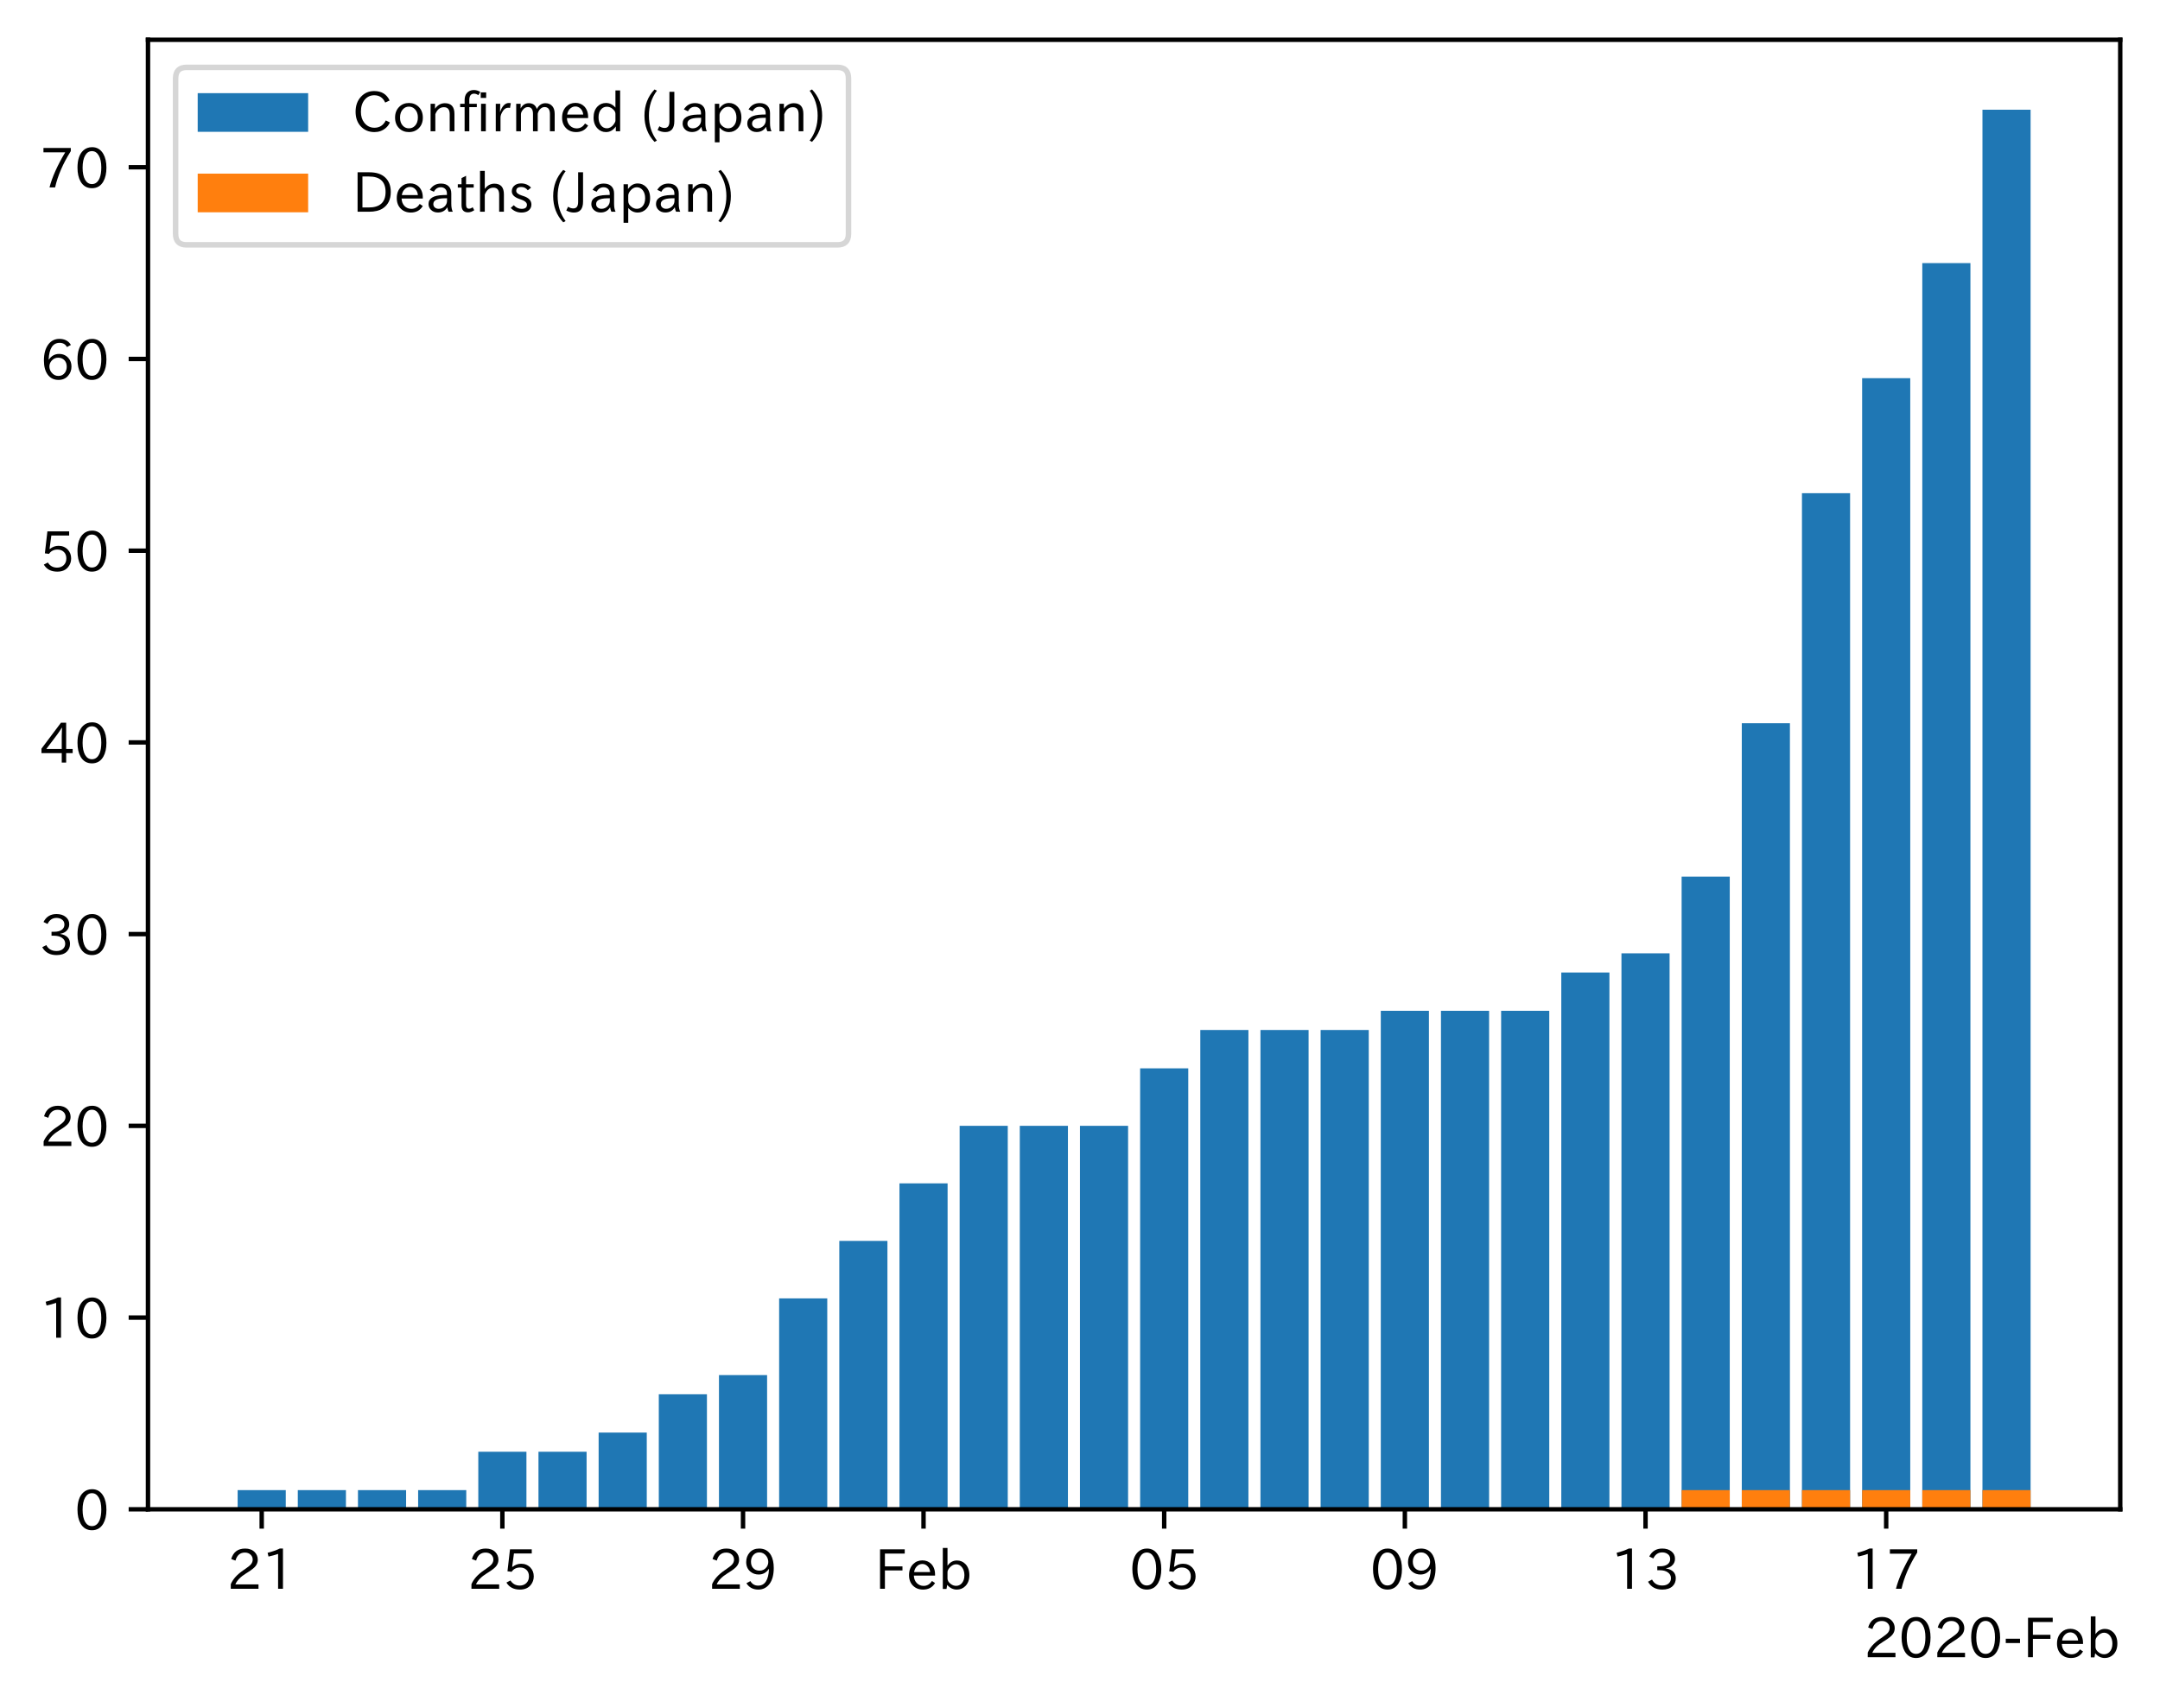<?xml version="1.0" encoding="utf-8" standalone="no"?>
<!DOCTYPE svg PUBLIC "-//W3C//DTD SVG 1.1//EN"
  "http://www.w3.org/Graphics/SVG/1.1/DTD/svg11.dtd">
<!-- Created with matplotlib (https://matplotlib.org/) -->
<svg height="309.293pt" version="1.1" viewBox="0 0 391.117 309.293" width="391.117pt" xmlns="http://www.w3.org/2000/svg" xmlns:xlink="http://www.w3.org/1999/xlink">
 <defs>
  <style type="text/css">
*{stroke-linecap:butt;stroke-linejoin:round;}
  </style>
 </defs>
 <g id="figure_1">
  <g id="patch_1">
   <path d="M 0 309.293 
L 391.117 309.293 
L 391.117 0 
L 0 0 
z
" style="fill:#ffffff;"/>
  </g>
  <g id="axes_1">
   <g id="patch_2">
    <path d="M 26.797 273.312 
L 383.917 273.312 
L 383.917 7.2 
L 26.797 7.2 
z
" style="fill:#ffffff;"/>
   </g>
   <g id="patch_3">
    <path clip-path="url(#p3674343d57)" d="M 43.03 273.312 
L 51.745 273.312 
L 51.745 269.84 
L 43.03 269.84 
z
" style="fill:#1f77b4;"/>
   </g>
   <g id="patch_4">
    <path clip-path="url(#p3674343d57)" d="M 53.924 273.312 
L 62.64 273.312 
L 62.64 269.84 
L 53.924 269.84 
z
" style="fill:#1f77b4;"/>
   </g>
   <g id="patch_5">
    <path clip-path="url(#p3674343d57)" d="M 64.818 273.312 
L 73.534 273.312 
L 73.534 269.84 
L 64.818 269.84 
z
" style="fill:#1f77b4;"/>
   </g>
   <g id="patch_6">
    <path clip-path="url(#p3674343d57)" d="M 75.713 273.312 
L 84.429 273.312 
L 84.429 269.84 
L 75.713 269.84 
z
" style="fill:#1f77b4;"/>
   </g>
   <g id="patch_7">
    <path clip-path="url(#p3674343d57)" d="M 86.607 273.312 
L 95.323 273.312 
L 95.323 262.897 
L 86.607 262.897 
z
" style="fill:#1f77b4;"/>
   </g>
   <g id="patch_8">
    <path clip-path="url(#p3674343d57)" d="M 97.502 273.312 
L 106.217 273.312 
L 106.217 262.897 
L 97.502 262.897 
z
" style="fill:#1f77b4;"/>
   </g>
   <g id="patch_9">
    <path clip-path="url(#p3674343d57)" d="M 108.396 273.312 
L 117.112 273.312 
L 117.112 259.425 
L 108.396 259.425 
z
" style="fill:#1f77b4;"/>
   </g>
   <g id="patch_10">
    <path clip-path="url(#p3674343d57)" d="M 119.291 273.312 
L 128.006 273.312 
L 128.006 252.481 
L 119.291 252.481 
z
" style="fill:#1f77b4;"/>
   </g>
   <g id="patch_11">
    <path clip-path="url(#p3674343d57)" d="M 130.185 273.312 
L 138.901 273.312 
L 138.901 249.01 
L 130.185 249.01 
z
" style="fill:#1f77b4;"/>
   </g>
   <g id="patch_12">
    <path clip-path="url(#p3674343d57)" d="M 141.08 273.312 
L 149.795 273.312 
L 149.795 235.122 
L 141.08 235.122 
z
" style="fill:#1f77b4;"/>
   </g>
   <g id="patch_13">
    <path clip-path="url(#p3674343d57)" d="M 151.974 273.312 
L 160.69 273.312 
L 160.69 224.707 
L 151.974 224.707 
z
" style="fill:#1f77b4;"/>
   </g>
   <g id="patch_14">
    <path clip-path="url(#p3674343d57)" d="M 162.869 273.312 
L 171.584 273.312 
L 171.584 214.292 
L 162.869 214.292 
z
" style="fill:#1f77b4;"/>
   </g>
   <g id="patch_15">
    <path clip-path="url(#p3674343d57)" d="M 173.763 273.312 
L 182.479 273.312 
L 182.479 203.876 
L 173.763 203.876 
z
" style="fill:#1f77b4;"/>
   </g>
   <g id="patch_16">
    <path clip-path="url(#p3674343d57)" d="M 184.657 273.312 
L 193.373 273.312 
L 193.373 203.876 
L 184.657 203.876 
z
" style="fill:#1f77b4;"/>
   </g>
   <g id="patch_17">
    <path clip-path="url(#p3674343d57)" d="M 195.552 273.312 
L 204.267 273.312 
L 204.267 203.876 
L 195.552 203.876 
z
" style="fill:#1f77b4;"/>
   </g>
   <g id="patch_18">
    <path clip-path="url(#p3674343d57)" d="M 206.446 273.312 
L 215.162 273.312 
L 215.162 193.461 
L 206.446 193.461 
z
" style="fill:#1f77b4;"/>
   </g>
   <g id="patch_19">
    <path clip-path="url(#p3674343d57)" d="M 217.341 273.312 
L 226.056 273.312 
L 226.056 186.517 
L 217.341 186.517 
z
" style="fill:#1f77b4;"/>
   </g>
   <g id="patch_20">
    <path clip-path="url(#p3674343d57)" d="M 228.235 273.312 
L 236.951 273.312 
L 236.951 186.517 
L 228.235 186.517 
z
" style="fill:#1f77b4;"/>
   </g>
   <g id="patch_21">
    <path clip-path="url(#p3674343d57)" d="M 239.13 273.312 
L 247.845 273.312 
L 247.845 186.517 
L 239.13 186.517 
z
" style="fill:#1f77b4;"/>
   </g>
   <g id="patch_22">
    <path clip-path="url(#p3674343d57)" d="M 250.024 273.312 
L 258.74 273.312 
L 258.74 183.046 
L 250.024 183.046 
z
" style="fill:#1f77b4;"/>
   </g>
   <g id="patch_23">
    <path clip-path="url(#p3674343d57)" d="M 260.919 273.312 
L 269.634 273.312 
L 269.634 183.046 
L 260.919 183.046 
z
" style="fill:#1f77b4;"/>
   </g>
   <g id="patch_24">
    <path clip-path="url(#p3674343d57)" d="M 271.813 273.312 
L 280.529 273.312 
L 280.529 183.046 
L 271.813 183.046 
z
" style="fill:#1f77b4;"/>
   </g>
   <g id="patch_25">
    <path clip-path="url(#p3674343d57)" d="M 282.707 273.312 
L 291.423 273.312 
L 291.423 176.102 
L 282.707 176.102 
z
" style="fill:#1f77b4;"/>
   </g>
   <g id="patch_26">
    <path clip-path="url(#p3674343d57)" d="M 293.602 273.312 
L 302.317 273.312 
L 302.317 172.63 
L 293.602 172.63 
z
" style="fill:#1f77b4;"/>
   </g>
   <g id="patch_27">
    <path clip-path="url(#p3674343d57)" d="M 304.496 273.312 
L 313.212 273.312 
L 313.212 158.743 
L 304.496 158.743 
z
" style="fill:#1f77b4;"/>
   </g>
   <g id="patch_28">
    <path clip-path="url(#p3674343d57)" d="M 315.391 273.312 
L 324.106 273.312 
L 324.106 130.969 
L 315.391 130.969 
z
" style="fill:#1f77b4;"/>
   </g>
   <g id="patch_29">
    <path clip-path="url(#p3674343d57)" d="M 326.285 273.312 
L 335.001 273.312 
L 335.001 89.308 
L 326.285 89.308 
z
" style="fill:#1f77b4;"/>
   </g>
   <g id="patch_30">
    <path clip-path="url(#p3674343d57)" d="M 337.18 273.312 
L 345.895 273.312 
L 345.895 68.477 
L 337.18 68.477 
z
" style="fill:#1f77b4;"/>
   </g>
   <g id="patch_31">
    <path clip-path="url(#p3674343d57)" d="M 348.074 273.312 
L 356.79 273.312 
L 356.79 47.646 
L 348.074 47.646 
z
" style="fill:#1f77b4;"/>
   </g>
   <g id="patch_32">
    <path clip-path="url(#p3674343d57)" d="M 358.969 273.312 
L 367.684 273.312 
L 367.684 19.872 
L 358.969 19.872 
z
" style="fill:#1f77b4;"/>
   </g>
   <g id="patch_33">
    <path clip-path="url(#p3674343d57)" d="M 43.03 273.312 
L 51.745 273.312 
L 51.745 273.312 
L 43.03 273.312 
z
" style="fill:#ff7f0e;"/>
   </g>
   <g id="patch_34">
    <path clip-path="url(#p3674343d57)" d="M 53.924 273.312 
L 62.64 273.312 
L 62.64 273.312 
L 53.924 273.312 
z
" style="fill:#ff7f0e;"/>
   </g>
   <g id="patch_35">
    <path clip-path="url(#p3674343d57)" d="M 64.818 273.312 
L 73.534 273.312 
L 73.534 273.312 
L 64.818 273.312 
z
" style="fill:#ff7f0e;"/>
   </g>
   <g id="patch_36">
    <path clip-path="url(#p3674343d57)" d="M 75.713 273.312 
L 84.429 273.312 
L 84.429 273.312 
L 75.713 273.312 
z
" style="fill:#ff7f0e;"/>
   </g>
   <g id="patch_37">
    <path clip-path="url(#p3674343d57)" d="M 86.607 273.312 
L 95.323 273.312 
L 95.323 273.312 
L 86.607 273.312 
z
" style="fill:#ff7f0e;"/>
   </g>
   <g id="patch_38">
    <path clip-path="url(#p3674343d57)" d="M 97.502 273.312 
L 106.217 273.312 
L 106.217 273.312 
L 97.502 273.312 
z
" style="fill:#ff7f0e;"/>
   </g>
   <g id="patch_39">
    <path clip-path="url(#p3674343d57)" d="M 108.396 273.312 
L 117.112 273.312 
L 117.112 273.312 
L 108.396 273.312 
z
" style="fill:#ff7f0e;"/>
   </g>
   <g id="patch_40">
    <path clip-path="url(#p3674343d57)" d="M 119.291 273.312 
L 128.006 273.312 
L 128.006 273.312 
L 119.291 273.312 
z
" style="fill:#ff7f0e;"/>
   </g>
   <g id="patch_41">
    <path clip-path="url(#p3674343d57)" d="M 130.185 273.312 
L 138.901 273.312 
L 138.901 273.312 
L 130.185 273.312 
z
" style="fill:#ff7f0e;"/>
   </g>
   <g id="patch_42">
    <path clip-path="url(#p3674343d57)" d="M 141.08 273.312 
L 149.795 273.312 
L 149.795 273.312 
L 141.08 273.312 
z
" style="fill:#ff7f0e;"/>
   </g>
   <g id="patch_43">
    <path clip-path="url(#p3674343d57)" d="M 151.974 273.312 
L 160.69 273.312 
L 160.69 273.312 
L 151.974 273.312 
z
" style="fill:#ff7f0e;"/>
   </g>
   <g id="patch_44">
    <path clip-path="url(#p3674343d57)" d="M 162.869 273.312 
L 171.584 273.312 
L 171.584 273.312 
L 162.869 273.312 
z
" style="fill:#ff7f0e;"/>
   </g>
   <g id="patch_45">
    <path clip-path="url(#p3674343d57)" d="M 173.763 273.312 
L 182.479 273.312 
L 182.479 273.312 
L 173.763 273.312 
z
" style="fill:#ff7f0e;"/>
   </g>
   <g id="patch_46">
    <path clip-path="url(#p3674343d57)" d="M 184.657 273.312 
L 193.373 273.312 
L 193.373 273.312 
L 184.657 273.312 
z
" style="fill:#ff7f0e;"/>
   </g>
   <g id="patch_47">
    <path clip-path="url(#p3674343d57)" d="M 195.552 273.312 
L 204.267 273.312 
L 204.267 273.312 
L 195.552 273.312 
z
" style="fill:#ff7f0e;"/>
   </g>
   <g id="patch_48">
    <path clip-path="url(#p3674343d57)" d="M 206.446 273.312 
L 215.162 273.312 
L 215.162 273.312 
L 206.446 273.312 
z
" style="fill:#ff7f0e;"/>
   </g>
   <g id="patch_49">
    <path clip-path="url(#p3674343d57)" d="M 217.341 273.312 
L 226.056 273.312 
L 226.056 273.312 
L 217.341 273.312 
z
" style="fill:#ff7f0e;"/>
   </g>
   <g id="patch_50">
    <path clip-path="url(#p3674343d57)" d="M 228.235 273.312 
L 236.951 273.312 
L 236.951 273.312 
L 228.235 273.312 
z
" style="fill:#ff7f0e;"/>
   </g>
   <g id="patch_51">
    <path clip-path="url(#p3674343d57)" d="M 239.13 273.312 
L 247.845 273.312 
L 247.845 273.312 
L 239.13 273.312 
z
" style="fill:#ff7f0e;"/>
   </g>
   <g id="patch_52">
    <path clip-path="url(#p3674343d57)" d="M 250.024 273.312 
L 258.74 273.312 
L 258.74 273.312 
L 250.024 273.312 
z
" style="fill:#ff7f0e;"/>
   </g>
   <g id="patch_53">
    <path clip-path="url(#p3674343d57)" d="M 260.919 273.312 
L 269.634 273.312 
L 269.634 273.312 
L 260.919 273.312 
z
" style="fill:#ff7f0e;"/>
   </g>
   <g id="patch_54">
    <path clip-path="url(#p3674343d57)" d="M 271.813 273.312 
L 280.529 273.312 
L 280.529 273.312 
L 271.813 273.312 
z
" style="fill:#ff7f0e;"/>
   </g>
   <g id="patch_55">
    <path clip-path="url(#p3674343d57)" d="M 282.707 273.312 
L 291.423 273.312 
L 291.423 273.312 
L 282.707 273.312 
z
" style="fill:#ff7f0e;"/>
   </g>
   <g id="patch_56">
    <path clip-path="url(#p3674343d57)" d="M 293.602 273.312 
L 302.317 273.312 
L 302.317 273.312 
L 293.602 273.312 
z
" style="fill:#ff7f0e;"/>
   </g>
   <g id="patch_57">
    <path clip-path="url(#p3674343d57)" d="M 304.496 273.312 
L 313.212 273.312 
L 313.212 269.84 
L 304.496 269.84 
z
" style="fill:#ff7f0e;"/>
   </g>
   <g id="patch_58">
    <path clip-path="url(#p3674343d57)" d="M 315.391 273.312 
L 324.106 273.312 
L 324.106 269.84 
L 315.391 269.84 
z
" style="fill:#ff7f0e;"/>
   </g>
   <g id="patch_59">
    <path clip-path="url(#p3674343d57)" d="M 326.285 273.312 
L 335.001 273.312 
L 335.001 269.84 
L 326.285 269.84 
z
" style="fill:#ff7f0e;"/>
   </g>
   <g id="patch_60">
    <path clip-path="url(#p3674343d57)" d="M 337.18 273.312 
L 345.895 273.312 
L 345.895 269.84 
L 337.18 269.84 
z
" style="fill:#ff7f0e;"/>
   </g>
   <g id="patch_61">
    <path clip-path="url(#p3674343d57)" d="M 348.074 273.312 
L 356.79 273.312 
L 356.79 269.84 
L 348.074 269.84 
z
" style="fill:#ff7f0e;"/>
   </g>
   <g id="patch_62">
    <path clip-path="url(#p3674343d57)" d="M 358.969 273.312 
L 367.684 273.312 
L 367.684 269.84 
L 358.969 269.84 
z
" style="fill:#ff7f0e;"/>
   </g>
   <g id="matplotlib.axis_1">
    <g id="xtick_1">
     <g id="line2d_1">
      <defs>
       <path d="M 0 0 
L 0 3.5 
" id="m0806a9e936" style="stroke:#000000;stroke-width:0.8;"/>
      </defs>
      <g>
       <use style="stroke:#000000;stroke-width:0.8;" x="47.387" xlink:href="#m0806a9e936" y="273.312"/>
      </g>
     </g>
     <g id="text_1">
      <!-- 21 -->
      <defs>
       <path d="M 57.172 0.984 
L 6.984 0.984 
L 6.984 9.281 
Q 12.891 23.047 29.594 34.422 
L 32.375 36.281 
Q 40.922 42.141 43.609 45.406 
Q 46.688 49.266 46.688 53.812 
Q 46.688 58.938 43.062 62.547 
Q 39.062 66.547 32.562 66.547 
Q 19.531 66.547 15.484 52 
L 7.766 54.781 
Q 13.328 73.828 33.062 73.828 
Q 43.844 73.828 50.25 67.438 
Q 55.859 61.672 55.859 53.516 
Q 55.859 47.469 52.25 42.531 
Q 48.922 37.75 36.969 30.281 
L 34.859 29 
Q 19.625 19.578 15.281 8.891 
L 57.172 8.891 
z
" id="IPAexGothic-50"/>
       <path d="M 38.484 0.984 
L 29.688 0.984 
L 29.688 64.109 
Q 21.438 61.281 12.312 59.328 
L 10.688 66.109 
Q 23.734 69.391 32.906 73.922 
L 38.484 73.922 
z
" id="IPAexGothic-49"/>
      </defs>
      <g transform="translate(41.089 287.803)scale(0.1 -0.1)">
       <use xlink:href="#IPAexGothic-50"/>
       <use x="62.988" xlink:href="#IPAexGothic-49"/>
      </g>
     </g>
    </g>
    <g id="xtick_2">
     <g id="line2d_2">
      <g>
       <use style="stroke:#000000;stroke-width:0.8;" x="90.965" xlink:href="#m0806a9e936" y="273.312"/>
      </g>
     </g>
     <g id="text_2">
      <!-- 25 -->
      <defs>
       <path d="M 18.406 40.672 
Q 25.531 46.297 33.938 46.297 
Q 44 46.297 50.641 39.5 
Q 56.844 33.016 56.844 23.391 
Q 56.844 14.656 51.516 8.016 
Q 44.828 -0.484 31.734 -0.484 
Q 14.984 -0.484 7.328 12.25 
L 14.656 16.062 
Q 20.453 6.781 31.453 6.781 
Q 38.531 6.781 43.266 11.188 
Q 48.141 15.828 48.141 23.484 
Q 48.141 30.719 43.844 35.016 
Q 39.359 39.5 32.125 39.5 
Q 21.969 39.5 16.75 31.688 
L 9.234 32.672 
L 13.812 72.406 
L 53.219 72.406 
L 53.219 64.891 
L 20.953 64.891 
L 17.719 40.672 
z
" id="IPAexGothic-53"/>
      </defs>
      <g transform="translate(84.667 287.803)scale(0.1 -0.1)">
       <use xlink:href="#IPAexGothic-50"/>
       <use x="62.988" xlink:href="#IPAexGothic-53"/>
      </g>
     </g>
    </g>
    <g id="xtick_3">
     <g id="line2d_3">
      <g>
       <use style="stroke:#000000;stroke-width:0.8;" x="134.543" xlink:href="#m0806a9e936" y="273.312"/>
      </g>
     </g>
     <g id="text_3">
      <!-- 29 -->
      <defs>
       <path d="M 46.625 36.812 
Q 39.75 26.812 28.328 26.812 
Q 19.578 26.812 13.234 32.125 
Q 5.719 38.422 5.719 49.422 
Q 5.719 59.578 12.016 66.656 
Q 18.453 73.828 29.203 73.828 
Q 43.75 73.828 50.641 61.719 
Q 55.609 52.781 55.609 38.625 
Q 55.609 19.531 47.516 9.188 
Q 39.891 -0.484 27.641 -0.484 
Q 13.422 -0.484 6.109 10.984 
L 13.328 14.891 
Q 18.062 6.688 27.391 6.688 
Q 45.656 6.688 47.016 36.812 
z
M 29.5 66.844 
Q 22.656 66.844 18.312 61.719 
Q 14.406 57.078 14.406 50 
Q 14.406 42.828 18.109 38.719 
Q 22.406 33.797 29.781 33.797 
Q 37.984 33.797 42.625 40.188 
Q 45.703 44.484 45.703 49.516 
Q 45.703 55.516 42.094 60.359 
Q 37.109 66.844 29.5 66.844 
z
" id="IPAexGothic-57"/>
      </defs>
      <g transform="translate(128.245 287.803)scale(0.1 -0.1)">
       <use xlink:href="#IPAexGothic-50"/>
       <use x="62.988" xlink:href="#IPAexGothic-57"/>
      </g>
     </g>
    </g>
    <g id="xtick_4">
     <g id="line2d_4">
      <g>
       <use style="stroke:#000000;stroke-width:0.8;" x="167.226" xlink:href="#m0806a9e936" y="273.312"/>
      </g>
     </g>
     <g id="text_4">
      <!-- Feb -->
      <defs>
       <path d="M 54.203 64.703 
L 18.312 64.703 
L 18.312 41.5 
L 50.094 41.5 
L 50.094 34.188 
L 18.312 34.188 
L 18.312 0.984 
L 9.516 0.984 
L 9.516 72.406 
L 54.203 72.406 
z
" id="IPAexGothic-70"/>
       <path d="M 13.484 24.906 
Q 13.922 16.266 18.891 11.281 
Q 23.969 6.203 31.203 6.203 
Q 40.719 6.203 46.297 15.094 
L 51.906 11.375 
Q 44.828 -0.484 30.172 -0.484 
Q 19.094 -0.484 11.969 6.594 
Q 4.781 13.812 4.781 25.641 
Q 4.781 38.188 12.312 45.703 
Q 19 52.391 29 52.391 
Q 38.422 52.391 44.781 46.188 
Q 51.906 38.969 51.906 26.906 
L 51.906 24.906 
z
M 43.062 31.203 
Q 42.328 37.984 38.281 41.891 
Q 34.281 45.906 28.812 45.906 
Q 22.469 45.906 17.969 40.484 
Q 14.891 36.812 13.969 31.203 
z
" id="IPAexGothic-101"/>
       <path d="M 17.578 42.672 
Q 24.219 52.203 34.672 52.203 
Q 43.562 52.203 49.859 45.906 
Q 57.172 38.578 57.172 25.688 
Q 57.172 13.094 49.859 5.812 
Q 43.562 -0.484 34.469 -0.484 
Q 24.359 -0.484 17 8.062 
L 15.766 0.688 
L 9.078 0.688 
L 9.078 74.906 
L 17.578 74.906 
z
M 17.578 31.203 
L 17.578 19.578 
Q 17.578 13.875 23.875 9.375 
Q 28.172 6.297 33.109 6.297 
Q 38.875 6.297 42.875 10.297 
Q 48.188 15.766 48.188 25.484 
Q 48.188 34.281 43.797 39.891 
Q 39.453 45.312 33.203 45.312 
Q 27.484 45.312 22.469 40.281 
Q 17.578 35.406 17.578 31.203 
z
" id="IPAexGothic-98"/>
      </defs>
      <g transform="translate(158.403 287.803)scale(0.1 -0.1)">
       <use xlink:href="#IPAexGothic-70"/>
       <use x="57.178" xlink:href="#IPAexGothic-101"/>
       <use x="114.062" xlink:href="#IPAexGothic-98"/>
      </g>
     </g>
    </g>
    <g id="xtick_5">
     <g id="line2d_5">
      <g>
       <use style="stroke:#000000;stroke-width:0.8;" x="210.804" xlink:href="#m0806a9e936" y="273.312"/>
      </g>
     </g>
     <g id="text_5">
      <!-- 05 -->
      <defs>
       <path d="M 31.844 73.828 
Q 45.016 73.828 52.094 61.625 
Q 57.719 51.953 57.719 36.625 
Q 57.719 21.438 52.094 11.578 
Q 45.125 -0.484 31.5 -0.484 
Q 17.922 -0.484 10.938 11.578 
Q 5.328 21.438 5.328 36.719 
Q 5.328 58.016 15.625 67.719 
Q 22.172 73.828 31.844 73.828 
z
M 31.5 66.656 
Q 23.688 66.656 19.188 58.734 
Q 14.594 50.734 14.594 36.625 
Q 14.594 22.75 19.094 14.797 
Q 23.641 6.984 31.5 6.984 
Q 40.922 6.984 45.453 18.016 
Q 48.438 25.344 48.438 37.109 
Q 48.438 50.875 43.844 58.734 
Q 39.203 66.656 31.5 66.656 
z
" id="IPAexGothic-48"/>
      </defs>
      <g transform="translate(204.506 287.803)scale(0.1 -0.1)">
       <use xlink:href="#IPAexGothic-48"/>
       <use x="62.988" xlink:href="#IPAexGothic-53"/>
      </g>
     </g>
    </g>
    <g id="xtick_6">
     <g id="line2d_6">
      <g>
       <use style="stroke:#000000;stroke-width:0.8;" x="254.382" xlink:href="#m0806a9e936" y="273.312"/>
      </g>
     </g>
     <g id="text_6">
      <!-- 09 -->
      <g transform="translate(248.083 287.803)scale(0.1 -0.1)">
       <use xlink:href="#IPAexGothic-48"/>
       <use x="62.988" xlink:href="#IPAexGothic-57"/>
      </g>
     </g>
    </g>
    <g id="xtick_7">
     <g id="line2d_7">
      <g>
       <use style="stroke:#000000;stroke-width:0.8;" x="297.96" xlink:href="#m0806a9e936" y="273.312"/>
      </g>
     </g>
     <g id="text_7">
      <!-- 13 -->
      <defs>
       <path d="M 37.203 37.797 
Q 54.781 34.625 54.781 19.969 
Q 54.781 11.188 48.875 5.562 
Q 42.328 -0.484 30.375 -0.484 
Q 12.453 -0.484 4.5 13.766 
L 11.812 17.672 
Q 17.328 6.891 30.281 6.891 
Q 37.891 6.891 42.094 10.797 
Q 46.094 14.5 46.094 20.172 
Q 46.094 26.859 40.094 30.906 
Q 34.625 34.578 25.688 34.578 
L 21.297 34.578 
L 21.297 41.703 
L 25.875 41.703 
Q 34.859 41.703 39.594 45.125 
Q 44.672 48.734 44.672 54.828 
Q 44.672 61.469 38.969 64.656 
Q 35.297 66.844 30.172 66.844 
Q 19.344 66.844 14.109 55.906 
L 6.781 59.422 
Q 14.016 73.828 30.281 73.828 
Q 40.578 73.828 46.969 68.656 
Q 53.375 63.578 53.375 55.219 
Q 53.375 47.312 47.172 42.281 
Q 43.172 39.062 37.203 38.188 
z
" id="IPAexGothic-51"/>
      </defs>
      <g transform="translate(291.661 287.803)scale(0.1 -0.1)">
       <use xlink:href="#IPAexGothic-49"/>
       <use x="62.988" xlink:href="#IPAexGothic-51"/>
      </g>
     </g>
    </g>
    <g id="xtick_8">
     <g id="line2d_8">
      <g>
       <use style="stroke:#000000;stroke-width:0.8;" x="341.537" xlink:href="#m0806a9e936" y="273.312"/>
      </g>
     </g>
     <g id="text_8">
      <!-- 17 -->
      <defs>
       <path d="M 56.203 66.609 
Q 34.969 32.906 27.781 0.984 
L 17.672 0.984 
Q 24.703 28.656 46.094 64.5 
L 6.688 64.5 
L 6.688 72.406 
L 56.203 72.406 
z
" id="IPAexGothic-55"/>
      </defs>
      <g transform="translate(335.239 287.803)scale(0.1 -0.1)">
       <use xlink:href="#IPAexGothic-49"/>
       <use x="62.988" xlink:href="#IPAexGothic-55"/>
      </g>
     </g>
    </g>
    <g id="text_9">
     <!-- 2020-Feb -->
     <defs>
      <path d="M 30.766 26.609 
L 4.984 26.609 
L 4.984 34.422 
L 30.766 34.422 
z
" id="IPAexGothic-45"/>
     </defs>
     <g transform="translate(337.497 300.193)scale(0.1 -0.1)">
      <use xlink:href="#IPAexGothic-50"/>
      <use x="62.988" xlink:href="#IPAexGothic-48"/>
      <use x="125.977" xlink:href="#IPAexGothic-50"/>
      <use x="188.965" xlink:href="#IPAexGothic-48"/>
      <use x="251.953" xlink:href="#IPAexGothic-45"/>
      <use x="287.744" xlink:href="#IPAexGothic-70"/>
      <use x="344.922" xlink:href="#IPAexGothic-101"/>
      <use x="401.807" xlink:href="#IPAexGothic-98"/>
     </g>
    </g>
   </g>
   <g id="matplotlib.axis_2">
    <g id="ytick_1">
     <g id="line2d_9">
      <defs>
       <path d="M 0 0 
L -3.5 0 
" id="m1982afcfc7" style="stroke:#000000;stroke-width:0.8;"/>
      </defs>
      <g>
       <use style="stroke:#000000;stroke-width:0.8;" x="26.797" xlink:href="#m1982afcfc7" y="273.312"/>
      </g>
     </g>
     <g id="text_10">
      <!-- 0 -->
      <g transform="translate(13.498 277.057)scale(0.1 -0.1)">
       <use xlink:href="#IPAexGothic-48"/>
      </g>
     </g>
    </g>
    <g id="ytick_2">
     <g id="line2d_10">
      <g>
       <use style="stroke:#000000;stroke-width:0.8;" x="26.797" xlink:href="#m1982afcfc7" y="238.594"/>
      </g>
     </g>
     <g id="text_11">
      <!-- 10 -->
      <g transform="translate(7.2 242.34)scale(0.1 -0.1)">
       <use xlink:href="#IPAexGothic-49"/>
       <use x="62.988" xlink:href="#IPAexGothic-48"/>
      </g>
     </g>
    </g>
    <g id="ytick_3">
     <g id="line2d_11">
      <g>
       <use style="stroke:#000000;stroke-width:0.8;" x="26.797" xlink:href="#m1982afcfc7" y="203.876"/>
      </g>
     </g>
     <g id="text_12">
      <!-- 20 -->
      <g transform="translate(7.2 207.622)scale(0.1 -0.1)">
       <use xlink:href="#IPAexGothic-50"/>
       <use x="62.988" xlink:href="#IPAexGothic-48"/>
      </g>
     </g>
    </g>
    <g id="ytick_4">
     <g id="line2d_12">
      <g>
       <use style="stroke:#000000;stroke-width:0.8;" x="26.797" xlink:href="#m1982afcfc7" y="169.159"/>
      </g>
     </g>
     <g id="text_13">
      <!-- 30 -->
      <g transform="translate(7.2 172.904)scale(0.1 -0.1)">
       <use xlink:href="#IPAexGothic-51"/>
       <use x="62.988" xlink:href="#IPAexGothic-48"/>
      </g>
     </g>
    </g>
    <g id="ytick_5">
     <g id="line2d_13">
      <g>
       <use style="stroke:#000000;stroke-width:0.8;" x="26.797" xlink:href="#m1982afcfc7" y="134.441"/>
      </g>
     </g>
     <g id="text_14">
      <!-- 40 -->
      <defs>
       <path d="M 59.578 18.109 
L 47.797 18.109 
L 47.797 0.984 
L 39.797 0.984 
L 39.797 18.109 
L 3.078 18.109 
L 3.078 26.125 
L 38.375 73.094 
L 47.797 73.094 
L 47.797 25.531 
L 59.578 25.531 
z
M 40.281 64.203 
L 39.984 64.203 
Q 35.594 57.125 31.297 51.312 
L 11.859 25.531 
L 39.797 25.531 
L 39.797 49.125 
Q 39.797 54.391 40.281 64.203 
z
" id="IPAexGothic-52"/>
      </defs>
      <g transform="translate(7.2 138.186)scale(0.1 -0.1)">
       <use xlink:href="#IPAexGothic-52"/>
       <use x="62.988" xlink:href="#IPAexGothic-48"/>
      </g>
     </g>
    </g>
    <g id="ytick_6">
     <g id="line2d_14">
      <g>
       <use style="stroke:#000000;stroke-width:0.8;" x="26.797" xlink:href="#m1982afcfc7" y="99.723"/>
      </g>
     </g>
     <g id="text_15">
      <!-- 50 -->
      <g transform="translate(7.2 103.468)scale(0.1 -0.1)">
       <use xlink:href="#IPAexGothic-53"/>
       <use x="62.988" xlink:href="#IPAexGothic-48"/>
      </g>
     </g>
    </g>
    <g id="ytick_7">
     <g id="line2d_15">
      <g>
       <use style="stroke:#000000;stroke-width:0.8;" x="26.797" xlink:href="#m1982afcfc7" y="65.005"/>
      </g>
     </g>
     <g id="text_16">
      <!-- 60 -->
      <defs>
       <path d="M 16.5 36.375 
Q 23.578 46.578 34.906 46.578 
Q 45.406 46.578 51.812 39.266 
Q 57.422 32.906 57.422 23.781 
Q 57.422 13.812 51.125 6.781 
Q 44.578 -0.484 34.031 -0.484 
Q 21.484 -0.484 14.406 9.078 
Q 7.516 18.406 7.516 34.812 
Q 7.516 53.516 15.828 64.203 
Q 23.344 73.828 35.5 73.828 
Q 49.859 73.828 56.391 62.891 
L 49.219 58.984 
Q 45.219 66.656 35.938 66.656 
Q 17.484 66.656 16.109 36.375 
z
M 33.453 39.797 
Q 26.312 39.797 21.625 34.469 
Q 17.438 29.688 17.438 24.078 
Q 17.438 18.062 21.141 13.188 
Q 26.125 6.688 33.734 6.688 
Q 41.703 6.688 45.953 13.188 
Q 48.828 17.625 48.828 23.484 
Q 48.828 30.375 45.016 34.812 
Q 40.625 39.797 33.453 39.797 
z
" id="IPAexGothic-54"/>
      </defs>
      <g transform="translate(7.2 68.75)scale(0.1 -0.1)">
       <use xlink:href="#IPAexGothic-54"/>
       <use x="62.988" xlink:href="#IPAexGothic-48"/>
      </g>
     </g>
    </g>
    <g id="ytick_8">
     <g id="line2d_16">
      <g>
       <use style="stroke:#000000;stroke-width:0.8;" x="26.797" xlink:href="#m1982afcfc7" y="30.287"/>
      </g>
     </g>
     <g id="text_17">
      <!-- 70 -->
      <g transform="translate(7.2 34.033)scale(0.1 -0.1)">
       <use xlink:href="#IPAexGothic-55"/>
       <use x="62.988" xlink:href="#IPAexGothic-48"/>
      </g>
     </g>
    </g>
   </g>
   <g id="patch_63">
    <path d="M 26.797 273.312 
L 26.797 7.2 
" style="fill:none;stroke:#000000;stroke-linecap:square;stroke-linejoin:miter;stroke-width:0.8;"/>
   </g>
   <g id="patch_64">
    <path d="M 383.917 273.312 
L 383.917 7.2 
" style="fill:none;stroke:#000000;stroke-linecap:square;stroke-linejoin:miter;stroke-width:0.8;"/>
   </g>
   <g id="patch_65">
    <path d="M 26.797 273.312 
L 383.917 273.312 
" style="fill:none;stroke:#000000;stroke-linecap:square;stroke-linejoin:miter;stroke-width:0.8;"/>
   </g>
   <g id="patch_66">
    <path d="M 26.797 7.2 
L 383.917 7.2 
" style="fill:none;stroke:#000000;stroke-linecap:square;stroke-linejoin:miter;stroke-width:0.8;"/>
   </g>
   <g id="legend_1">
    <g id="patch_67">
     <path d="M 33.797 44.341 
L 151.639 44.341 
Q 153.639 44.341 153.639 42.341 
L 153.639 14.2 
Q 153.639 12.2 151.639 12.2 
L 33.797 12.2 
Q 31.797 12.2 31.797 14.2 
L 31.797 42.341 
Q 31.797 44.341 33.797 44.341 
z
" style="fill:#ffffff;opacity:0.8;stroke:#cccccc;stroke-linejoin:miter;"/>
    </g>
    <g id="patch_68">
     <path d="M 35.797 23.87 
L 55.797 23.87 
L 55.797 16.87 
L 35.797 16.87 
z
" style="fill:#1f77b4;"/>
    </g>
    <g id="text_18">
     <!-- Confirmed (Japan) -->
     <defs>
      <path d="M 68.016 17 
Q 65.328 10.844 60.297 6.688 
Q 51.766 -0.484 39.984 -0.484 
Q 24.812 -0.484 14.984 10.203 
Q 5.906 20.219 5.906 36.422 
Q 5.906 53.219 15.828 63.719 
Q 25.297 73.828 39.594 73.828 
Q 59.578 73.828 67.531 56.688 
L 59.516 52.984 
Q 53.516 66.219 39.703 66.219 
Q 29.547 66.219 22.703 58.5 
Q 15.531 50.25 15.531 36.281 
Q 15.531 24.219 21.625 16.5 
Q 28.766 7.375 40.047 7.375 
Q 54 7.375 60.594 20.609 
z
" id="IPAexGothic-67"/>
      <path d="M 29.984 52.203 
Q 40.531 52.203 47.75 45.125 
Q 55.172 37.703 55.172 25.594 
Q 55.172 13.875 47.906 6.594 
Q 40.766 -0.484 29.984 -0.484 
Q 19.188 -0.484 12.203 6.5 
Q 4.891 13.766 4.891 25.875 
Q 4.891 37.703 12.312 45.125 
Q 19.391 52.203 29.984 52.203 
z
M 29.984 45.609 
Q 23.734 45.609 19.391 41.109 
Q 13.875 35.594 13.875 25.781 
Q 13.875 16.109 19.281 10.688 
Q 23.688 6.297 29.984 6.297 
Q 36.422 6.297 40.766 10.797 
Q 46.188 16.219 46.188 26.125 
Q 46.188 35.453 40.672 41.109 
Q 36.188 45.609 29.984 45.609 
z
" id="IPAexGothic-111"/>
      <path d="M 52 0.984 
L 43.406 0.984 
L 43.406 31.891 
Q 43.406 44.578 32.906 44.578 
Q 22.312 44.578 17.391 31.891 
L 17.391 0.984 
L 8.797 0.984 
L 8.797 50.781 
L 16.797 50.781 
L 16.797 41.797 
Q 23.828 51.812 34.719 51.812 
Q 52 51.812 52 32.375 
z
" id="IPAexGothic-110"/>
      <path d="M 38.375 72.219 
L 34.812 66.312 
Q 31.109 69.094 27.203 69.094 
Q 18.5 69.094 18.5 57.375 
L 18.5 50.781 
L 32.078 50.781 
L 32.078 44.672 
L 18.5 44.672 
L 18.5 0.984 
L 10.016 0.984 
L 10.016 44.672 
L 1.906 44.672 
L 1.906 50.781 
L 10.016 50.781 
L 10.016 57.172 
Q 10.016 65.438 13.922 70.062 
Q 18.75 75.688 26.703 75.688 
Q 33.062 75.688 38.375 72.219 
z
" id="IPAexGothic-102"/>
      <path d="M 18.406 61.375 
L 8.594 61.375 
L 8.594 71.391 
L 18.406 71.391 
z
M 17.781 0.984 
L 9.188 0.984 
L 9.188 50.781 
L 17.781 50.781 
z
" id="IPAexGothic-105"/>
      <path d="M 36.078 51.812 
L 34.578 43.266 
Q 32.906 43.609 31.594 43.609 
Q 25.828 43.609 22.078 38.188 
Q 17.391 31.344 17.391 26.172 
L 17.391 0.984 
L 8.797 0.984 
L 8.797 50.781 
L 16.891 50.781 
L 16.5 35.984 
L 16.703 35.984 
Q 22.219 52.203 32.766 52.203 
Q 34.469 52.203 36.078 51.812 
z
" id="IPAexGothic-114"/>
      <path d="M 78.469 0.984 
L 69.875 0.984 
L 69.875 32.172 
Q 69.875 44.828 60.109 44.828 
Q 55.469 44.828 51.609 40.531 
Q 48.875 37.453 47.797 32.859 
L 47.797 0.984 
L 39.203 0.984 
L 39.203 32.281 
Q 39.203 44.828 29.984 44.828 
Q 25.094 44.828 21.391 40.531 
Q 17.391 36.031 17.391 31.891 
L 17.391 0.984 
L 8.797 0.984 
L 8.797 50.781 
L 16.797 50.781 
L 16.797 42.188 
Q 21.734 51.812 31.688 51.812 
Q 42.578 51.812 46.188 41.359 
Q 51.609 51.812 61.766 51.812 
Q 69.969 51.812 74.562 46 
Q 78.469 41.219 78.469 32.375 
z
" id="IPAexGothic-109"/>
      <path d="M 52.984 0.984 
L 45.172 0.984 
L 45.172 9.672 
Q 38.141 -0.484 27.391 -0.484 
Q 18.453 -0.484 12.312 5.812 
Q 4.891 13.188 4.891 25.984 
Q 4.891 38.531 12.062 45.906 
Q 18.266 52.203 27.391 52.203 
Q 37.25 52.203 44.484 43.891 
L 44.484 74.906 
L 52.984 74.906 
z
M 44.484 20.359 
L 44.484 32.766 
Q 44.484 37.703 38.375 42.281 
Q 34.078 45.406 28.953 45.406 
Q 23.188 45.406 19.188 41.406 
Q 13.875 36.078 13.875 26.219 
Q 13.875 17.328 18.266 11.719 
Q 22.516 6.391 28.859 6.391 
Q 36.281 6.391 41.5 13.672 
Q 44.484 17.719 44.484 20.359 
z
" id="IPAexGothic-100"/>
      <path id="IPAexGothic-32"/>
      <path d="M 30.125 -15.875 
L 25.828 -18.219 
Q 7.625 1.078 7.625 29.297 
Q 7.625 57.469 25.828 76.703 
L 30.125 74.422 
Q 15.719 55.031 15.719 29.391 
Q 15.719 3.172 30.125 -15.875 
z
" id="IPAexGothic-40"/>
      <path d="M 28.422 72.406 
L 28.422 19.281 
Q 28.422 -0.484 11.922 -0.484 
Q 4.734 -0.484 -1.953 3.266 
L 1.312 10.062 
Q 5.906 6.984 10.844 6.984 
Q 19.531 6.984 19.531 18.797 
L 19.531 72.406 
z
" id="IPAexGothic-74"/>
      <path d="M 49.312 0.984 
L 41.75 0.984 
Q 39.984 4.734 39.547 8.688 
L 39.203 8.688 
Q 33.547 -0.391 22.312 -0.391 
Q 14.594 -0.391 9.719 4.5 
Q 5.422 8.797 5.422 14.984 
Q 5.422 30.422 32.031 31.203 
L 38.719 31.391 
L 38.719 33.984 
Q 38.719 39.203 35.75 42.188 
Q 32.625 45.312 27.734 45.312 
Q 19.344 45.312 15.141 37.156 
L 7.719 40.578 
Q 14.656 52 27.938 52 
Q 37.109 52 42.047 46.875 
Q 46.625 42.281 46.625 33.891 
L 46.625 15.578 
Q 46.625 6.25 49.312 0.984 
z
M 38.922 25.391 
L 33.453 25.297 
Q 14.109 24.859 14.109 14.891 
Q 14.109 11.375 16.406 9.078 
Q 19.234 6.297 23.828 6.297 
Q 30.219 6.297 34.906 10.984 
Q 38.922 15.141 38.922 21 
z
" id="IPAexGothic-97"/>
      <path d="M 16.797 42 
Q 23.828 52.203 34.469 52.203 
Q 43.266 52.203 49.562 45.906 
Q 56.891 38.578 56.891 25.688 
Q 56.891 13.141 49.656 5.812 
Q 43.359 -0.484 34.375 -0.484 
Q 24.516 -0.484 17.281 7.766 
L 17.281 -19 
L 8.797 -19 
L 8.797 50.781 
L 16.797 50.781 
z
M 17.281 30.469 
L 17.281 20.172 
Q 17.281 14.016 23.688 9.375 
Q 27.984 6.297 32.906 6.297 
Q 38.578 6.297 42.578 10.297 
Q 47.906 15.578 47.906 25.484 
Q 47.906 34.375 43.5 39.984 
Q 39.109 45.312 32.812 45.312 
Q 25.875 45.312 20.906 38.812 
Q 17.281 34.125 17.281 30.469 
z
" id="IPAexGothic-112"/>
      <path d="M 7.281 76.703 
Q 25.594 57.375 25.594 29.297 
Q 25.594 1.172 7.281 -18.219 
L 2.984 -15.875 
Q 17.484 3.375 17.484 29.391 
Q 17.484 54.828 2.984 74.422 
z
" id="IPAexGothic-41"/>
     </defs>
     <g transform="translate(63.797 23.87)scale(0.1 -0.1)">
      <use xlink:href="#IPAexGothic-67"/>
      <use x="72.51" xlink:href="#IPAexGothic-111"/>
      <use x="132.91" xlink:href="#IPAexGothic-110"/>
      <use x="193.311" xlink:href="#IPAexGothic-102"/>
      <use x="223.926" xlink:href="#IPAexGothic-105"/>
      <use x="250.928" xlink:href="#IPAexGothic-114"/>
      <use x="287.939" xlink:href="#IPAexGothic-109"/>
      <use x="375.049" xlink:href="#IPAexGothic-101"/>
      <use x="431.934" xlink:href="#IPAexGothic-100"/>
      <use x="494.336" xlink:href="#IPAexGothic-32"/>
      <use x="521.338" xlink:href="#IPAexGothic-40"/>
      <use x="554.639" xlink:href="#IPAexGothic-74"/>
      <use x="592.627" xlink:href="#IPAexGothic-97"/>
      <use x="647.607" xlink:href="#IPAexGothic-112"/>
      <use x="709.717" xlink:href="#IPAexGothic-97"/>
      <use x="764.697" xlink:href="#IPAexGothic-110"/>
      <use x="825.098" xlink:href="#IPAexGothic-41"/>
     </g>
    </g>
    <g id="patch_69">
     <path d="M 35.797 38.441 
L 55.797 38.441 
L 55.797 31.441 
L 35.797 31.441 
z
" style="fill:#ff7f0e;"/>
    </g>
    <g id="text_19">
     <!-- Deaths (Japan) -->
     <defs>
      <path d="M 9.516 72.406 
L 31 72.406 
Q 49.359 72.406 59.234 63.281 
Q 69.625 53.812 69.625 36.812 
Q 69.625 16.359 54.938 6.891 
Q 45.703 0.984 30.328 0.984 
L 9.516 0.984 
z
M 18.312 8.688 
L 29.594 8.688 
Q 60.203 8.688 60.203 36.812 
Q 60.203 64.797 30.125 64.797 
L 18.312 64.797 
z
" id="IPAexGothic-68"/>
      <path d="M 33.203 3.766 
Q 27.641 -0.094 21.828 -0.094 
Q 10.203 -0.094 10.203 12.984 
L 10.203 44.672 
L 3.422 44.672 
L 3.422 50.781 
L 10.203 50.781 
L 10.203 61.969 
L 18.406 66.062 
L 18.406 50.781 
L 32.234 50.781 
L 32.234 44.672 
L 18.406 44.672 
L 18.406 14.156 
Q 18.406 6.5 23.641 6.5 
Q 27.156 6.5 30.328 9.188 
z
" id="IPAexGothic-116"/>
      <path d="M 52.297 0.984 
L 43.703 0.984 
L 43.703 31.891 
Q 43.703 44.578 33.297 44.578 
Q 22.609 44.578 17.672 31.891 
L 17.672 0.984 
L 9.078 0.984 
L 9.078 74.906 
L 17.672 74.906 
L 17.672 42.281 
Q 24.469 51.812 35.109 51.812 
Q 52.297 51.812 52.297 32.375 
z
" id="IPAexGothic-104"/>
      <path d="M 34.906 39.797 
Q 30.281 45.797 23.188 45.797 
Q 13.922 45.797 13.922 38.672 
Q 13.922 33.641 23.922 30.375 
L 27.203 29.297 
Q 41.406 24.656 41.406 13.969 
Q 41.406 6.781 35.5 2.688 
Q 30.812 -0.484 23.391 -0.484 
Q 11.969 -0.484 4 7.859 
L 9.422 12.797 
Q 15.578 6.203 23.688 6.203 
Q 33.297 6.203 33.297 13.672 
Q 33.297 19.344 22.703 23.094 
L 19.281 24.266 
Q 5.906 28.953 5.906 37.984 
Q 5.906 43.703 9.812 47.609 
Q 14.5 52.297 22.703 52.297 
Q 33.688 52.297 40.719 44.672 
z
" id="IPAexGothic-115"/>
     </defs>
     <g transform="translate(63.797 38.441)scale(0.1 -0.1)">
      <use xlink:href="#IPAexGothic-68"/>
      <use x="75.684" xlink:href="#IPAexGothic-101"/>
      <use x="132.568" xlink:href="#IPAexGothic-97"/>
      <use x="187.549" xlink:href="#IPAexGothic-116"/>
      <use x="222.168" xlink:href="#IPAexGothic-104"/>
      <use x="282.861" xlink:href="#IPAexGothic-115"/>
      <use x="329.053" xlink:href="#IPAexGothic-32"/>
      <use x="356.055" xlink:href="#IPAexGothic-40"/>
      <use x="389.355" xlink:href="#IPAexGothic-74"/>
      <use x="427.344" xlink:href="#IPAexGothic-97"/>
      <use x="482.324" xlink:href="#IPAexGothic-112"/>
      <use x="544.434" xlink:href="#IPAexGothic-97"/>
      <use x="599.414" xlink:href="#IPAexGothic-110"/>
      <use x="659.814" xlink:href="#IPAexGothic-41"/>
     </g>
    </g>
   </g>
  </g>
 </g>
 <defs>
  <clipPath id="p3674343d57">
   <rect height="266.112" width="357.12" x="26.797" y="7.2"/>
  </clipPath>
 </defs>
</svg>
